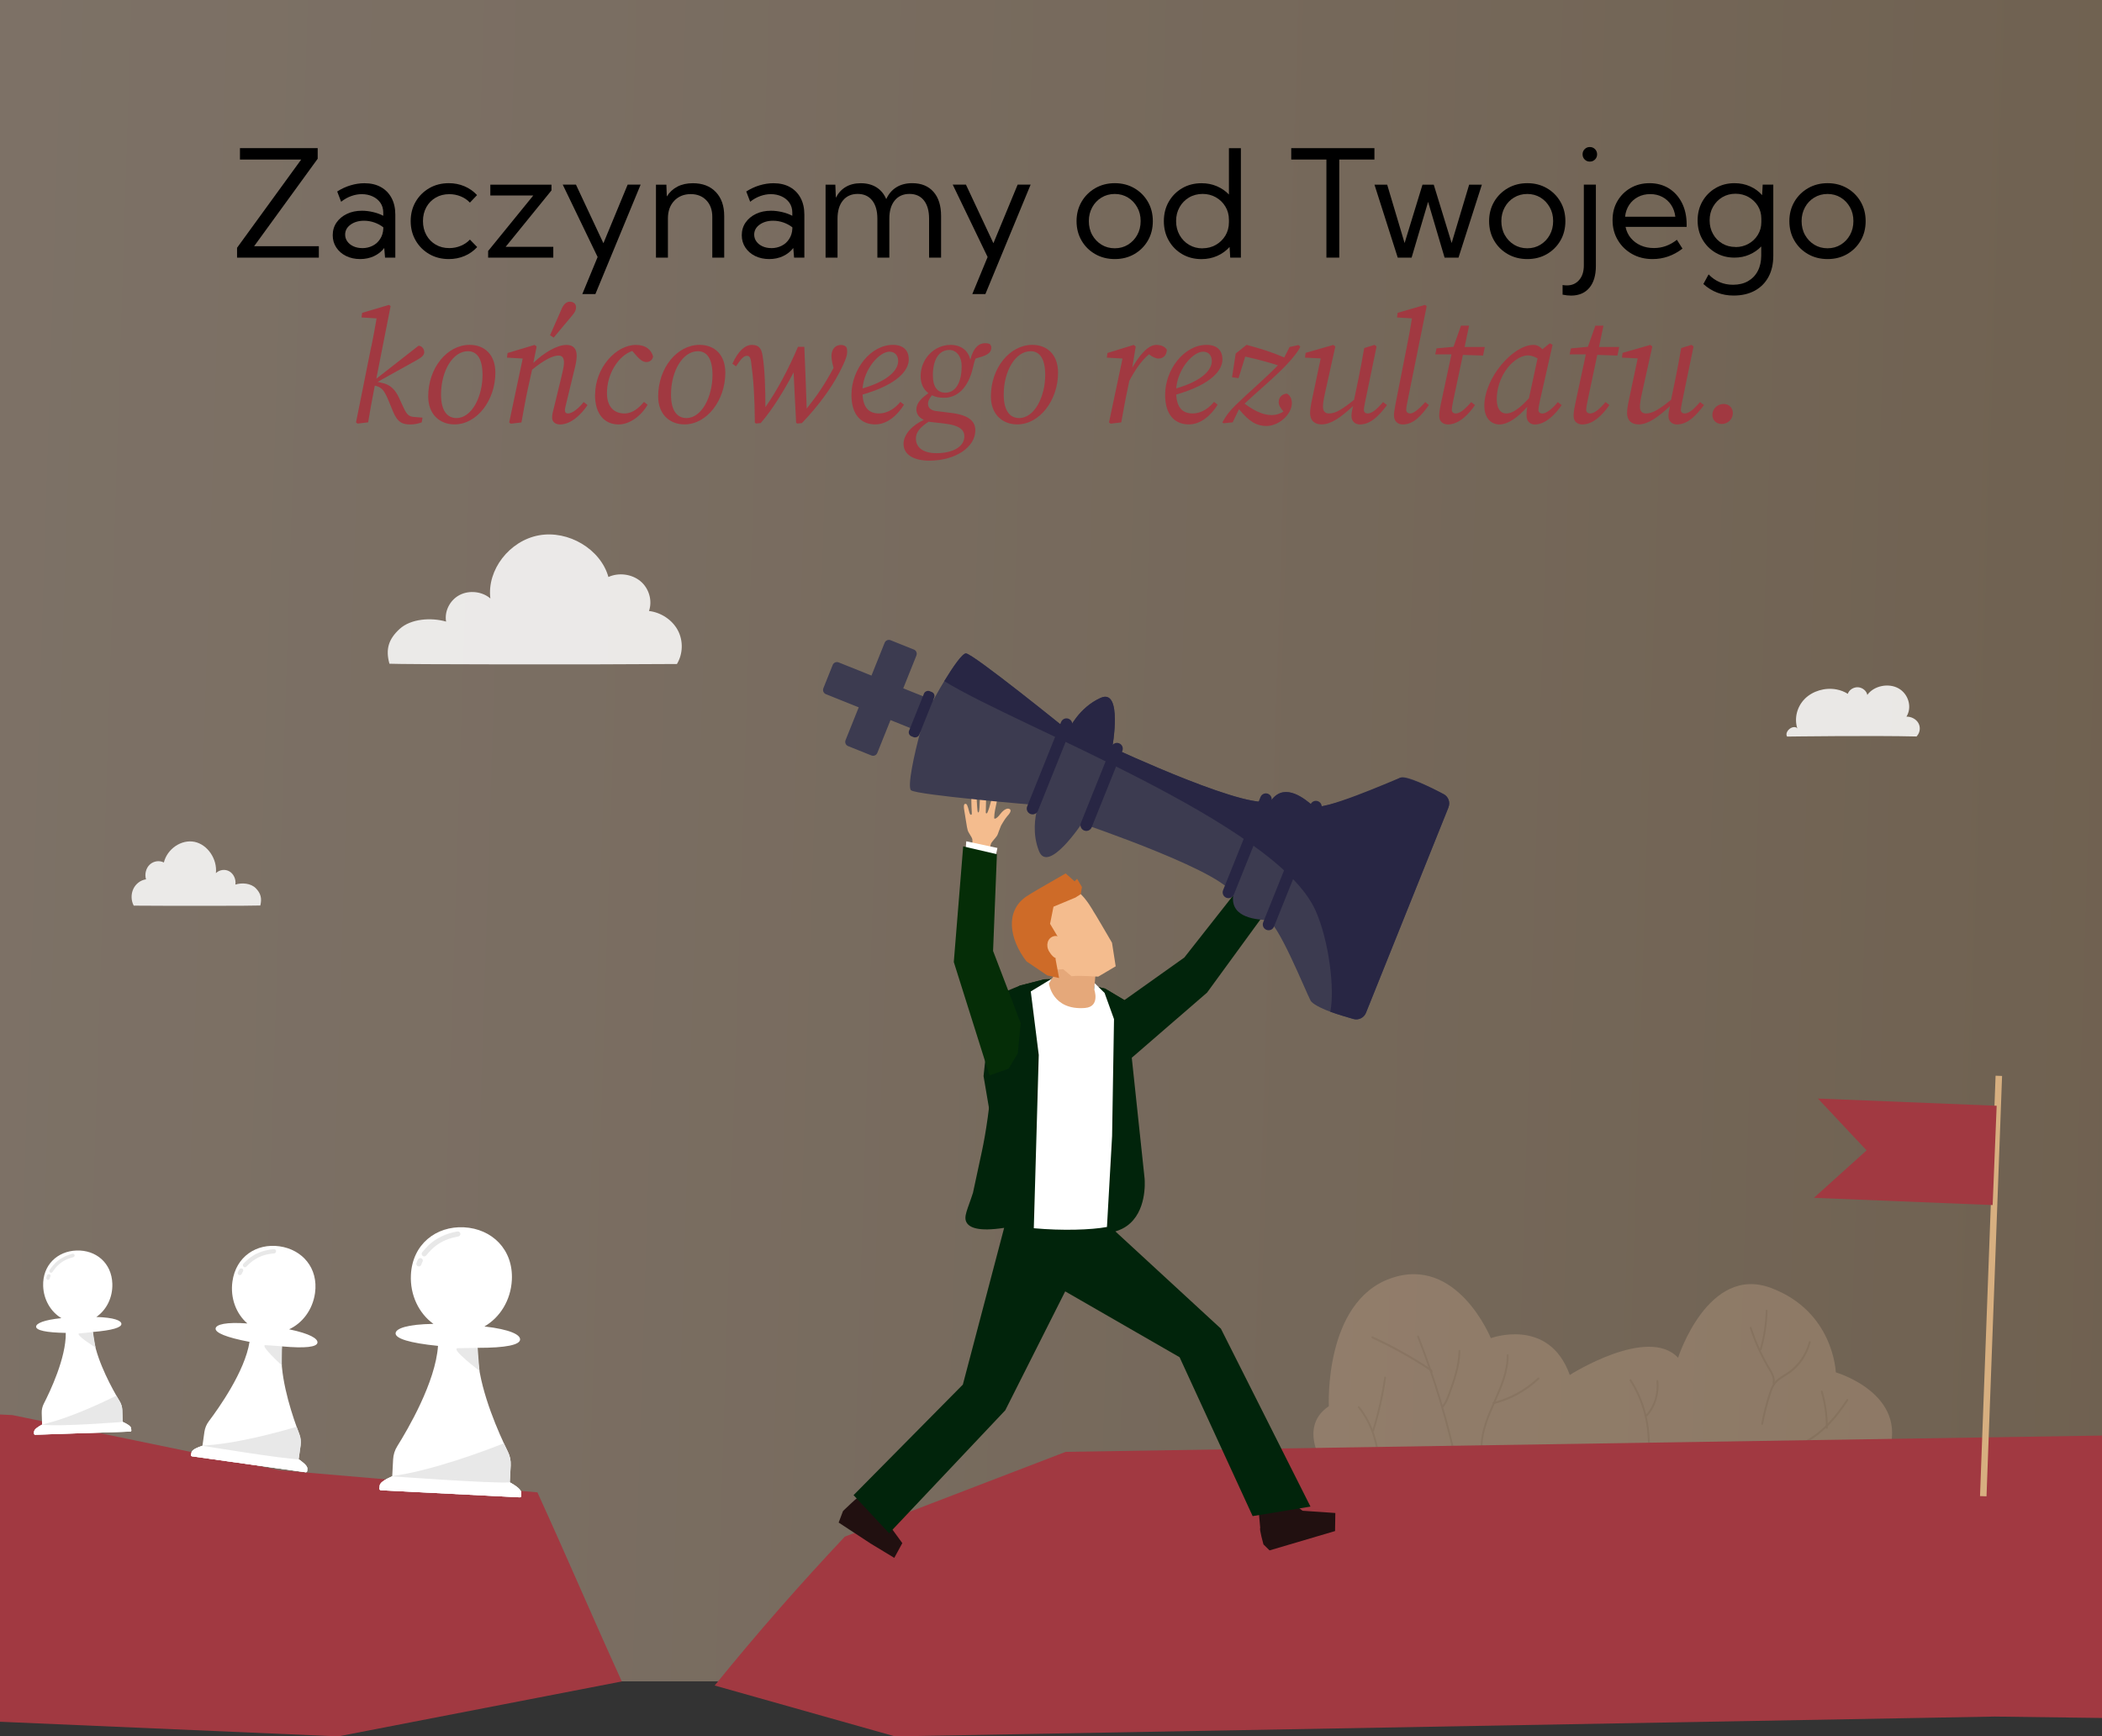 <?xml version="1.0" encoding="UTF-8"?><svg id="Layer_2" xmlns="http://www.w3.org/2000/svg" xmlns:xlink="http://www.w3.org/1999/xlink" viewBox="0 0 450 371.78"><rect x="0" y="0" width="450" height="371.78" fill="#333333" stroke="none"/><defs><style>.cls-1{opacity:.85;}.cls-2{fill:#282644;}.cls-2,.cls-3,.cls-4,.cls-5,.cls-6,.cls-7,.cls-8,.cls-9,.cls-10,.cls-11,.cls-12,.cls-13,.cls-14,.cls-15,.cls-16,.cls-17{stroke-width:0px;}.cls-3{fill:#c29c7a;}.cls-4{fill:#ce6b28;}.cls-6{fill:#211010;}.cls-7{fill:#052d07;}.cls-8{fill:#fff;}.cls-9{fill:#01240b;}.cls-18{opacity:.26;}.cls-10{fill:#a13941;}.cls-11{fill:#e5a87a;}.cls-12{fill:#dfbb9b;}.cls-13{fill:#e8e8e8;}.cls-14{fill:url(#linear-gradient);opacity:.36;}.cls-15{fill:#3c3b50;}.cls-16{fill:#f4bc8e;}.cls-17{fill:#d7af80;}</style><linearGradient id="linear-gradient" x1="-27.24" y1="171.96" x2="482.08" y2="188.19" gradientUnits="userSpaceOnUse"><stop offset=".04" stop-color="#ffdfc0"/><stop offset=".28" stop-color="#f8d6b5"/><stop offset=".7" stop-color="#e6c198"/><stop offset="1" stop-color="#d7af80"/></linearGradient></defs><g id="Layer_1-2"><rect class="cls-14" width="450" height="360"/><g class="cls-18"><path class="cls-12" d="M404.28,311.17l-120.1,3.82s-6.95-9.04.3-13.9c0,0-1.08-22.28,13.19-27.36,14.26-5.09,21.49,12.79,21.49,12.79,0,0,12.43-4.61,16.9,7.88,0,0,16.68-10.63,23.19-3.69,0,0,6.39-19.99,19.87-14.95,13.48,5.04,13.89,18.08,13.89,18.08,0,0,15.68,4.55,11.28,17.32Z"/><path class="cls-3" d="M377.26,305.09c.09,0,.17-.07.19-.17.41-2.19.97-4.37,1.65-6.47.22-.68.45-1.34.83-1.9.57-.85,1.4-1.36,2.29-1.91.3-.18.6-.38.89-.58,2.15-1.49,3.8-3.91,4.52-6.62.03-.12-.03-.24-.13-.28-.1-.04-.22.03-.25.15-.7,2.61-2.29,4.93-4.35,6.37-.28.2-.59.39-.88.57-.88.55-1.79,1.11-2.41,2.03-.41.61-.66,1.33-.89,2.02-.69,2.12-1.25,4.32-1.67,6.53-.02.12.05.24.15.26.02,0,.03,0,.05,0Z"/><path class="cls-3" d="M384.56,309.99s.05,0,.08-.02c1.1-.57,2.24-1.15,3.31-1.85,2.74-1.8,5.26-4.5,7.7-8.24.06-.1.04-.24-.04-.31-.09-.07-.21-.05-.28.05-2.41,3.7-4.89,6.35-7.58,8.12-1.05.69-2.18,1.27-3.27,1.83-.1.05-.14.18-.1.29.03.08.11.13.19.13Z"/><path class="cls-3" d="M379.68,296.35c.08,0,.16-.06.18-.15.32-1.16-.37-2.32-.88-3.16-1.65-2.74-2.99-5.71-4-8.81-.04-.12-.15-.18-.25-.13-.1.04-.16.17-.12.28,1.02,3.14,2.38,6.13,4.04,8.9.58.96,1.07,1.89.83,2.78-.03.12.03.24.13.28.02,0,.04.01.07.01Z"/><path class="cls-3" d="M317.17,309.97c.1,0,.19-.1.19-.22.06-3.37,1.45-6.52,2.79-9.57,1.39-3.17,2.84-6.45,2.82-10.01,0-.12-.09-.22-.2-.22-.11,0-.2.1-.2.22.01,3.46-1.41,6.69-2.78,9.81-1.36,3.09-2.77,6.29-2.83,9.76,0,.12.08.22.19.23,0,0,0,0,.01,0Z"/><path class="cls-3" d="M311.94,314.15s.03,0,.04,0c.11-.03.17-.15.15-.27-2.03-9.5-4.84-18.85-8.37-27.79-.04-.11-.16-.16-.26-.12-.1.05-.15.18-.1.29,3.52,8.92,6.32,18.24,8.34,27.71.02.1.11.17.2.17Z"/><path class="cls-3" d="M319.74,300.64s.02,0,.04,0c3.56-.87,6.92-2.71,9.71-5.32.08-.08.09-.22.02-.31-.07-.09-.2-.11-.28-.03-2.74,2.56-6.04,4.37-9.54,5.23-.11.03-.17.14-.15.26.02.11.11.18.2.17Z"/><path class="cls-3" d="M295.74,313.85s.04,0,.06-.01c.1-.04.16-.17.12-.28-.33-1.02-.57-2.1-.81-3.13-.24-1.05-.49-2.13-.82-3.17-.71-2.23-1.83-4.35-3.25-6.11-.07-.09-.2-.1-.28-.02-.08.08-.09.22-.01.31,1.38,1.72,2.48,3.78,3.17,5.96.32,1.02.57,2.09.81,3.13.24,1.05.49,2.13.82,3.17.03.09.11.15.19.15Z"/><path class="cls-3" d="M306.51,293.88s.02,0,.03,0c.11-.02.18-.14.15-.26-.06-.33-.35-.52-.5-.62-3.94-2.6-8.08-4.91-12.31-6.85-.1-.05-.22,0-.26.12-.04.11,0,.24.11.29,4.21,1.93,8.34,4.22,12.26,6.82.14.09.29.2.31.33.02.11.11.18.2.18Z"/><path class="cls-3" d="M308.92,301.32s.1-.02.14-.07c.68-.79,1.06-1.84,1.39-2.77,1.01-2.79,2.15-5.96,2.19-9.22,0-.12-.09-.22-.2-.23-.11,0-.2.09-.2.22-.04,3.18-1.16,6.3-2.16,9.06-.32.89-.68,1.9-1.31,2.63-.08.09-.07.23,0,.31.04.04.09.06.14.06Z"/><path class="cls-3" d="M293.99,306.5c.08,0,.15-.06.18-.15,1.14-3.68,2-7.5,2.56-11.35.02-.12-.06-.24-.16-.26-.11-.02-.21.06-.23.18-.56,3.82-1.41,7.62-2.54,11.27-.04.12.02.24.12.28.02,0,.05.01.07.01Z"/><path class="cls-3" d="M353.56,311.8s.05,0,.08-.02c.1-.05.14-.18.1-.29-.46-1.09-.52-2.35-.59-3.56-.01-.26-.03-.53-.05-.79-.28-4.17-1.66-8.34-3.87-11.73-.06-.1-.19-.12-.28-.05-.09.07-.11.21-.04.31,2.17,3.32,3.52,7.4,3.8,11.5.02.26.03.52.04.78.07,1.26.13,2.56.62,3.73.03.08.11.13.19.13Z"/><path class="cls-3" d="M391.1,305.92c.11,0,.19-.1.19-.22.02-2.65-.35-5.28-1.09-7.8-.03-.12-.15-.18-.25-.14-.1.04-.16.16-.13.28.73,2.48,1.09,5.05,1.07,7.66,0,.12.09.22.2.23,0,0,0,0,0,0Z"/><path class="cls-3" d="M376.95,289.09c.08,0,.16-.06.18-.15.77-2.68,1.2-5.47,1.27-8.29,0-.12-.08-.23-.19-.23-.11,0-.2.09-.2.21-.07,2.78-.49,5.53-1.25,8.17-.03.12.02.24.13.28.02,0,.05.01.07.01Z"/><path class="cls-3" d="M352.53,303.28s.1-.02.13-.06c1.76-1.92,2.66-4.81,2.35-7.55-.01-.12-.11-.21-.22-.19-.11.01-.19.12-.17.25.29,2.6-.57,5.36-2.24,7.18-.08.09-.08.23,0,.31.04.05.09.07.15.07Z"/></g><path class="cls-10" d="M133.12,360.02c-20.24,3.92-40.48,7.84-60.72,11.76-24.13-1.04-48.27-2.09-72.4-3.13v-65.79c.89.05,1.77.09,2.66.13l57.18,11.81,55.21,4.73c6.3,13.8,11.78,26.69,18.07,40.49Z"/><path class="cls-10" d="M450,307.37v60.47c-7.65-.1-15.31-.2-22.96-.3-78.48,1.41-156.96,2.83-235.45,4.24-12.86-3.63-25.72-7.26-38.59-10.89,4.44-5.48,9.13-11.06,14.09-16.72,4.64-5.29,9.24-10.34,13.77-15.15,15.76-6.05,31.53-12.11,47.29-18.16,73.95-1.17,147.9-2.32,221.85-3.49Z"/><path class="cls-8" d="M28.11,306.26c.01.13-.09.25-.22.25l-20.36.68c-.13,0-.24-.1-.24-.24v-.37s.02-.09.02-.09c.02-.51,1.09-1.15,1.7-1.47l-.08-2.49c-.02-.69.13-1.37.45-1.99,1.3-2.53,4.79-9.82,4.7-15.15-4.23-.07-6.32-.55-6.35-1.32-.02-.71,1.63-1.46,5.41-1.84-2.24-1.34-3.8-3.9-3.9-6.89-.15-4.49,3.07-7.46,7.16-7.59,4.09-.14,7.5,2.61,7.65,7.1.1,2.99-1.28,5.65-3.43,7.13,3.8.12,5.35.76,5.37,1.48.03.76-1.88,1.38-6.1,1.73.23,4.62,3.26,10.53,5.01,13.61.27.47.5.87.7,1.19.36.59.56,1.26.58,1.96l.08,2.49c.63.28,1.75.85,1.8,1.35l.05.46Z"/><path class="cls-13" d="M19.9,285.21s-1.74.16-2.9.29c-1.16.14,3.45,3.03,3.45,3.03,0,0-.38-2.16-.55-3.32Z"/><path class="cls-13" d="M27.89,306.52l-20.36.68c-.13,0-.24-.1-.24-.24v-.37s.02-.09.02-.09c.02-.51,1.09-1.15,1.71-1.47v-.03c5.83-1.3,13.3-4.88,15.89-6.17.27.47.5.87.7,1.19.36.59.56,1.26.58,1.96l.08,2.49s0,0,0,0c.63.28,1.74.84,1.79,1.35l.05.46c.01.13-.09.25-.22.26Z"/><path class="cls-13" d="M15.95,268.7c-.06-.2-.27-.3-.47-.25-1.57.42-3,1.19-4.07,2.43-.29.34-.56.7-.81,1.08-.11.17-.02.42.15.51.19.1.39.02.51-.15.37-.56.82-1.12,1.35-1.59.48-.43,1.13-.84,1.74-1.1.44-.19.9-.34,1.36-.46.2-.05.3-.28.25-.47Z"/><path class="cls-13" d="M10.73,272.94s-.06-.07-.11-.09c-.09-.04-.19-.06-.29-.03-.09.03-.17.09-.22.18-.09.18-.16.38-.2.58-.01.05-.01.1,0,.15,0,.05.02.1.05.14.02.04.06.08.1.1.04.03.08.05.13.06.1.02.2.01.29-.05.08-.05.15-.13.16-.23.02-.09.04-.19.07-.28.02-.04.04-.08.06-.13.04-.09.06-.19.03-.29-.01-.05-.04-.09-.07-.12Z"/><path class="cls-8" d="M27.89,306.52l-20.36.68c-.13,0-.24-.1-.24-.24v-.37s.02-.09.02-.09c.02-.51,1.09-1.15,1.71-1.47,3.72.51,17.25-.58,17.25-.58,0,0,0,0,0,0,.63.28,1.74.84,1.79,1.35l.05.46c.01.13-.09.25-.22.26Z"/><path class="cls-8" d="M65.76,314.97c-.01.16-.16.28-.32.26l-24.31-3.41c-.16-.02-.27-.17-.23-.33l.09-.43.02-.11c.13-.6,1.53-1.14,2.33-1.39l.42-2.97c.12-.83.44-1.6.94-2.27,2.07-2.74,7.72-10.66,8.72-17.01-5.01-.95-7.39-1.97-7.26-2.88.12-.85,2.23-1.4,6.8-1.06-2.38-2.05-3.7-5.42-3.2-8.99.75-5.36,5.19-8.22,10.07-7.53,4.88.69,8.36,4.65,7.61,10.01-.5,3.57-2.69,6.44-5.55,7.76,4.48.93,6.19,2.01,6.07,2.87-.13.91-2.52,1.25-7.6.79-.68,5.53,1.68,13.18,3.13,17.19.22.61.42,1.13.58,1.56.3.78.4,1.62.28,2.44l-.42,2.97c.69.47,1.9,1.37,1.86,1.98l-.04.56Z"/><path class="cls-13" d="M60.37,288.27s-2.1-.18-3.51-.26c-1.41-.08,3.47,4.32,3.47,4.32,0,0,0-2.64.04-4.06Z"/><path class="cls-13" d="M65.8,314.41l-.04.56c-.01.16-.16.28-.32.26l-24.31-3.41c-.16-.02-.27-.17-.23-.33l.09-.43.02-.11c.13-.6,1.53-1.14,2.33-1.39v-.04c7.19-.33,16.8-3.03,20.16-4.03.22.61.42,1.13.58,1.56.3.78.4,1.62.28,2.44l-.42,2.97c.69.47,1.9,1.37,1.85,1.98Z"/><path class="cls-13" d="M59.11,267.85c-.03-.25-.26-.41-.51-.39-1.95.17-3.81.79-5.34,2.04-.42.34-.81.72-1.18,1.11-.17.18-.1.49.07.63.21.16.47.1.63-.07.56-.59,1.2-1.15,1.93-1.6.65-.41,1.52-.76,2.29-.94.56-.13,1.13-.22,1.71-.27.24-.02.42-.27.39-.5Z"/><path class="cls-13" d="M52.03,271.8c-.02-.05-.06-.1-.11-.13-.1-.07-.22-.11-.34-.09-.11.02-.22.07-.3.17-.15.2-.27.42-.36.65-.03.06-.04.12-.03.18,0,.06,0,.12.03.17.02.06.05.1.1.14.04.05.08.08.14.1.11.04.24.05.35,0,.1-.05.2-.13.24-.24.04-.11.09-.21.14-.31.03-.05.06-.09.09-.14.07-.09.11-.22.09-.34,0-.06-.03-.11-.06-.16Z"/><path class="cls-8" d="M65.8,314.41l-.04.56c-.01.16-.16.28-.32.26l-24.31-3.41c-.16-.02-.27-.17-.23-.33l.09-.43.02-.11c.13-.6,1.53-1.14,2.33-1.39,0,0,17.53,2.86,20.6,2.89.69.47,1.9,1.37,1.85,1.98Z"/><path class="cls-8" d="M111.61,320.26c0,.2-.16.35-.35.34l-29.71-1.52c-.19,0-.34-.18-.32-.38l.06-.53.02-.14c.09-.74,1.73-1.53,2.66-1.93l.19-3.63c.05-1.01.36-1.98.9-2.84,2.21-3.53,8.19-13.7,8.71-21.46-6.15-.62-9.13-1.58-9.08-2.7.05-1.04,2.55-1.93,8.1-2.01-3.09-2.22-5.04-6.14-4.82-10.51.33-6.55,5.39-10.47,11.35-10.17,5.97.31,10.59,4.72,10.26,11.27-.22,4.36-2.56,8.06-5.87,9.96,5.51.64,7.69,1.77,7.63,2.81-.06,1.11-2.91,1.78-9.09,1.77-.23,6.75,3.44,15.73,5.61,20.42.33.71.62,1.32.87,1.82.45.91.65,1.91.6,2.92l-.19,3.63c.89.49,2.44,1.45,2.45,2.19v.68Z"/><path class="cls-13" d="M102.26,288.6s-2.56.01-4.26.07c-1.71.06,4.65,4.84,4.65,4.84,0,0-.28-3.19-.39-4.91Z"/><path class="cls-13" d="M111.6,319.58v.68c.01.2-.15.35-.34.34l-29.72-1.52c-.19,0-.34-.18-.32-.38l.06-.53.02-.14c.09-.74,1.73-1.53,2.66-1.93v-.05c8.64-1.17,19.96-5.46,23.9-7.02.33.71.62,1.32.87,1.82.45.91.65,1.91.6,2.92l-.18,3.63c.89.49,2.44,1.45,2.45,2.19Z"/><path class="cls-13" d="M98.55,264.09c-.07-.3-.36-.47-.65-.42-2.34.42-4.51,1.36-6.23,3.03-.47.46-.9.96-1.31,1.47-.18.23-.07.6.16.76.27.17.57.07.76-.16.61-.77,1.33-1.52,2.16-2.14.75-.56,1.75-1.08,2.67-1.38.66-.22,1.35-.39,2.03-.51.29-.05.48-.37.42-.65Z"/><path class="cls-13" d="M90.43,269.61c-.04-.06-.08-.11-.15-.15-.12-.07-.27-.11-.42-.08-.14.04-.26.11-.34.23-.16.25-.29.53-.36.82-.03.07-.03.14-.02.22,0,.07.02.14.05.21.03.07.08.12.13.16.05.05.11.09.18.11.14.04.29.04.42-.03.12-.07.23-.18.27-.31.03-.13.08-.27.14-.39.03-.06.06-.12.1-.18.08-.12.11-.28.08-.42-.01-.07-.04-.14-.09-.19Z"/><path class="cls-8" d="M111.6,319.58v.68c.01.2-.15.35-.34.34l-29.72-1.52c-.19,0-.34-.18-.32-.38l.06-.53.02-.14c.09-.74,1.73-1.53,2.66-1.93,0,0,21.47,1.58,25.18,1.29.89.49,2.44,1.45,2.45,2.19Z"/><path class="cls-16" d="M273.28,182.47c-.14.38-.42,1.29-.42,1.29l1.82-.45,3.05-2.45s.05-2.55.5-3.31c.45-.75,1.18-.75,1.18-.75,0,0-.35,3.56-.21,5.94.02.4-.36.82-.73,1.44.11.39.2.99-.37,1.47-.01.8-.54,1.08-1.37,1.74-.58.46-2.77,2.23-3.57,2.94-.84.74-1.85,1.86-3.36,3.23l-2.42-2.86c1.31-.95,2.97-2.63,3.12-2.77.29-.29-.14-1.75.28-2.82.42-1.06,2.09-4.93,2.08-5.4.33-.09.89-.06.97.88.04.44-.31,1.24-.55,1.86Z"/><g id="BM1"><path class="cls-6" d="M274.08,319.74c.53.36,0,0,0,0l4.77,3.73,7.02.48-.06,3.87-14.02,4.14-1.31-1.29s-.93-3.33-.69-3.52l-.6-6.67,4.89-.73Z"/><path class="cls-6" d="M184.57,319.99c-.63.14-4.1,3.55-4.1,3.55l-.93,2.46,6.86,4.5,5.05,3.06,1.72-3.16-5.17-7.1-3.44-3.31Z"/><path class="cls-9" d="M236.52,211.66l-9.05-2.07-3.92.1-5.22,1.34-4.81,3.4-.59,9.75-.31,3.8c-.67,9.05-1.62,14.84-2.42,18.56-1.25,5.84-1.88,8.76-1.9,8.84-1.14,3.58-2.1,5.13-1.36,6.39.6,1.02,2.39,1.99,8.03,1.13-2.95,11.19-5.9,22.37-8.84,33.56-7.8,7.89-15.6,15.78-23.4,23.67,2.54,2.72,5.08,5.44,7.62,8.16,8.29-8.78,16.58-17.55,24.86-26.33,4.28-8.49,8.56-16.97,12.83-25.46,8.16,4.7,16.33,9.4,24.49,14.1,5.21,11.34,10.43,22.68,15.64,34.02,4.13-.68,8.25-1.36,12.38-2.04-6.39-12.7-12.79-25.4-19.18-38.1-7.53-6.94-15.06-13.88-22.59-20.82,1.05-.3,1.85-.73,2.45-1.16,4.26-3.02,3.87-9.36,3.81-10.14-.95-8.98-1.9-17.96-2.86-26.94-.35-3.68-.7-7.36-1.05-11.04l-4.6-2.74Z"/><path class="cls-9" d="M228.89,211.64c3.89.87,7.78,1.74,11.67,2.61,4.33-3.08,8.66-6.16,12.98-9.23,4.73-6.02,9.47-12.04,14.2-18.05,1.62,2.03,3.25,4.06,4.87,6.09-4.73,6.49-9.47,12.98-14.2,19.47-6.02,5.21-12.04,10.41-18.05,15.62-3.82-5.5-7.64-11-11.47-16.5Z"/><polygon class="cls-8" points="269.59 186.62 268.22 187.61 272.07 192.53 273.13 191.32 269.59 186.62"/><path class="cls-9" d="M236.52,211.66l-9.05-2.07-3.92.1-5.22,1.34-6.94,2.88.02,8.65-.85,7.84,2.02,11.9-.92,9.73c.26,2.66.51,5.31.77,7.97,1.51.67,3.02,1.33,4.54,2,1.15,1.27,2.3,2.54,3.45,3.81.31-.94.62-1.89.93-2.83l14.26-.25c.22.66.44,1.31.66,1.97.34-.2.68-.41,1.02-.61.27-.57.54-1.13.82-1.7,1.35-5.03,2.7-10.05,4.05-15.08l.28-16.74-1.3-16.17-4.6-2.74Z"/><polygon class="cls-11" points="223.41 211.95 231.59 226.03 235.65 215 234.72 212.18 234.26 211.79 234.89 204.23 226.22 203.33 225.48 209.14 223.41 211.95"/><path class="cls-8" d="M232.29,215.82c-7.04.55-7.73-5.23-7.73-5.23l.61-1.04-4.5,2.73,1.71,13.6-1.06,37.1c6.12.56,12.3.36,15.66-.27l1.1-19.49.27-16.56.14-8.45-2.02-5.61-2.12-2.09-.11,1.28s1.39,3.77-1.97,4.03Z"/><path class="cls-16" d="M227.8,190.2s-5.45,2.78-6.97,3.84c-4.61,3.22-3.84,5.97-.2,11.06,2.23,3.12,6.97,2.41,6.97,2.41l1.8,1.51c1.26-.21,5.71.09,5.71.09l3.74-2.21-.79-5.05s-3.79-6.52-4-6.76c0,0-1.49-2.73-3.11-4.02-1.29-1.03-3.14-.87-3.14-.87Z"/><path class="cls-4" d="M228.14,187.01l-3.35,1.93s-4.15,2.36-5.15,3.06c-4.47,3.12-3.59,9.04.11,13.84l4.45,3.01,2.53.56-.77-4.13c.62-.6,2.08-2.05,2.08-2.05l-3.24-5.43.73-3.66,4.7-1.96,1.14-.73.25-1.53-1.04-1.76-.53.55-1.9-1.69Z"/><path class="cls-16" d="M228.04,202.83c.42,1.48.57,2.3-.76,2.45-.71.08-1.6.22-2.67-1.54-.8-1.32-.35-2.9.94-3.27,1.29-.37,2.07.88,2.49,2.36Z"/></g><path class="cls-16" d="M211.67,183.9s.27-2.98.54-3.39c.37-.56.82-.97,1.2-1.52.19-.28.28-.63.4-.95.13-.33.25-.65.38-.98.04-.11.08-.22.13-.32,0,0,.8-1.42,1.27-1.93s1.14-1.33.49-1.62c-.65-.29-1.55.55-2.04,1.23s-1.2,1.12-1.2.72c.01-1.09.29-2.26.52-3.33.35-1.65.76-3.4-.25-2.82-.19.11-.29.33-.36.53-.54,1.44-.73,3.04-1.36,4.45-.1.23-.34.31-.35-.05-.01-.35.05-2.99.08-3.84.02-.5.04-1.01,0-1.51-.02-.22-.04-.47-.18-.66-.14-.19-.47-.3-.67-.15-.1.07-.16.19-.2.3-.16.42-.19.88-.23,1.32-.05.61-.05,1.22-.07,1.83-.05,1.3-.09,2.4-.21,2.61-.12.21-.22.27-.31-.34-.09-.61-.2-3.57-.25-3.96-.05-.39-.23-.65-.48-.62-.27.04-.69-.03-.54,3.88.02.71.11,1.38.05,1.56-.06.18-.32.21-.47-.27-.15-.48-.43-1.86-.73-1.93-.3-.07-.67-.1-.37,1.55.3,1.64.5,3.41.7,4.06.2.65.84,1.36.99,1.92.15.55-.23,4.09-.23,4.09l3.79.14Z"/><polygon class="cls-8" points="206.73 181.84 206.86 180.13 213.53 181.56 213.18 183.22 206.73 181.84"/><polygon class="cls-7" points="211.84 230.25 204.19 205.98 206.2 181.22 213.42 182.9 212.6 203.61 218.51 219.07 217.89 225.53 215.93 228.81 211.84 230.25"/><path class="cls-15" d="M310.1,172.85l-17.67,44.01c-.43,1.06-1.59,1.63-2.69,1.32-.69-.19-1.51-.43-2.37-.7-.85-.26-1.73-.55-2.58-.86-2.18-.79-3.87-1.73-4.22-2.38-1.09-2.08-7.14-17.11-9.3-17.23-2.16-.12-7.71-.45-7.29-5.02.41-4.57-32.37-15.68-32.37-15.68,0,0-7.19,10.84-9.17,5.94-1.48-3.67-.83-7.38-.4-9,0,0,0,0,0,0,.11-.44.21-.72.24-.81,0,0,0-.02.01-.03,0,0-26.27-2.19-27.27-3.22-.79-.81.68-7.64,1.99-12.45l-6.37-2.56-2.82,7.03c-.2.5-.77.75-1.28.54l-4.98-2c-.5-.2-.74-.77-.54-1.27l2.82-7.03-7.03-2.82c-.5-.2-.74-.77-.54-1.27l2-4.99c.2-.5.77-.74,1.27-.54l7.03,2.82,2.82-7.03c.2-.5.77-.74,1.27-.54l4.99,2c.5.2.74.77.54,1.27l-2.82,7.03,6.41,2.57c.45-.82.94-1.68,1.44-2.55.31-.52.62-1.05.93-1.56,1.92-3.15,3.86-5.92,4.63-5.94,1.44-.05,21.92,16.54,21.92,16.54,0,0,0,0,0-.02.15-.34,2.27-4.9,6.91-6.99,4.82-2.17,2.51,10.64,2.51,10.64,0,0,31.36,14.65,34.22,11.06,2.86-3.59,7.1,0,8.74,1.41,1.64,1.41,17.15-4.99,18.64-6,1.08-.74,6.5,1.97,9.35,3.5,1.01.54,1.45,1.75,1.02,2.81Z"/><path class="cls-2" d="M310.1,172.85l-17.67,44.01c-.43,1.06-1.59,1.63-2.69,1.32-.69-.19-1.51-.43-2.37-.7-.85-.26-1.73-.55-2.58-.86.99-4.72-.26-15.19-3.16-21.67-8.38-18.75-63.97-39.47-79.48-49.11,1.92-3.15,3.86-5.92,4.63-5.94,1.44-.05,21.92,16.54,21.92,16.54,0,0,0,0,0-.02.15-.34,2.27-4.9,6.91-6.99,4.82-2.17,2.51,10.64,2.51,10.64,0,0,31.36,14.65,34.22,11.06,2.86-3.59,7.1,0,8.74,1.41,1.64,1.41,16.8-5.28,18.64-6,1.22-.48,6.5,1.97,9.35,3.5,1.01.54,1.45,1.75,1.02,2.81Z"/><path class="cls-2" d="M272.16,171.58l-8.01,19.95c-.26.64-.98.95-1.62.69h0c-.64-.26-.95-.98-.69-1.62l8.01-19.95c.26-.64.98-.95,1.62-.69h0c.64.26.95.98.69,1.62Z"/><path class="cls-2" d="M229.47,155.52l-7.26,18.07c-.26.64-.98.95-1.62.69h0c-.64-.26-.95-.98-.69-1.62l7.26-18.07c.26-.64.98-.95,1.62-.69h0c.64.26.95.98.69,1.62Z"/><path class="cls-2" d="M240.28,160.77l-6.57,16.36c-.26.64-.98.95-1.62.69h0c-.64-.26-.95-.98-.69-1.62l6.57-16.36c.26-.64.98-.95,1.62-.69h0c.64.26.95.98.69,1.62Z"/><path class="cls-2" d="M282.87,173.18l-10.13,25.22c-.26.64-.98.95-1.62.69h0c-.64-.26-.95-.98-.69-1.62l10.13-25.22c.26-.64.98-.95,1.62-.69h0c.64.26.95.98.69,1.62Z"/><rect class="cls-2" x="192.09" y="151.74" width="10.42" height="2.34" rx=".91" ry=".91" transform="translate(-18.12 279.01) rotate(-68.12)"/><g class="cls-1"><path class="cls-8" d="M410.44,157.52c.63-.76.73-1.86.25-2.7-.48-.85-1.51-1.4-2.55-1.38,1.25-2.01.44-4.86-1.72-6.06-2.16-1.2-5.29-.53-6.66,1.41-.16-.87-1.03-1.58-1.99-1.64-.96-.05-1.92.56-2.19,1.41-.72-.46-1.55-.78-2.41-.94-2.43-.47-5.11.32-6.79,2-1.68,1.68-2.31,4.19-1.6,6.37-.28-.48-1.08-.34-1.55-.01-.58.4-1.01,1.15-.65,1.73,0,0,18.43-.25,27.72-.02"/></g><g class="cls-1"><path class="cls-8" d="M83.37,142.11c-.85-3.07-.22-5.24,2.18-7.44,2.4-2.21,6.76-2.5,9.95-1.58-.39-2.22.82-4.61,2.89-5.69,2.07-1.08,4.84-.77,6.59.74-.76-6.1,4.06-12.36,10.39-13.52,6.33-1.15,13.23,2.98,14.88,8.92,2.21-1.01,5.03-.63,6.87.91,1.84,1.54,2.58,4.16,1.82,6.37,2.6.31,5,1.92,6.18,4.15,1.18,2.24,1.1,5.03-.2,7.2-18.06.15-59.38.09-61.55-.06"/></g><g class="cls-1"><path class="cls-8" d="M55.73,193.88c.37-1.52.1-2.6-.96-3.69-1.06-1.09-2.98-1.24-4.38-.79.17-1.1-.36-2.29-1.27-2.82-.91-.54-2.13-.38-2.9.37.33-3.02-1.79-6.13-4.58-6.7-2.79-.57-5.83,1.48-6.56,4.42-.97-.5-2.21-.31-3.02.45-.81.76-1.14,2.06-.8,3.16-1.15.15-2.2.95-2.72,2.06-.52,1.11-.49,2.49.09,3.57,7.96.07,26.16.05,27.11-.03"/></g><rect class="cls-17" x="425.55" y="230.33" width="1.39" height="90.07" transform="translate(10.48 -15.59) rotate(2.12)"/><path class="cls-10" d="M426.59,258.02l-38.27-1.55c3.76-3.39,7.52-6.77,11.28-10.16-3.47-3.7-6.94-7.4-10.42-11.1l38.27,1.55-.86,21.26Z"/><path class="cls-5" d="M68.27,55.16h-17.52v-2.11l13.73-18.89h-13.11v-2.44h16.64v2.27l-13.61,18.73h13.86v2.44Z"/><path class="cls-5" d="M84.63,55.16h-2.2l-.17-2.06c-.57.74-1.3,1.32-2.19,1.74-.89.42-1.88.63-2.97.63s-2.13-.22-3.02-.66c-.89-.44-1.58-1.05-2.09-1.82-.51-.77-.76-1.65-.76-2.62,0-1.03.27-1.94.82-2.73.55-.79,1.29-1.4,2.23-1.85.94-.45,2.01-.67,3.21-.67.78,0,1.58.1,2.39.29.81.19,1.54.46,2.17.79v-.66c0-.83-.21-1.54-.62-2.13-.42-.59-.97-1.04-1.67-1.36-.7-.32-1.47-.48-2.31-.48-.73,0-1.47.13-2.23.4-.76.27-1.49.67-2.19,1.23l-.84-2.2c.91-.58,1.86-1.02,2.86-1.32s1.99-.45,2.97-.45c1.35,0,2.52.27,3.51.82s1.75,1.32,2.29,2.33c.54,1.01.81,2.2.81,3.57v9.22ZM77.55,53.13c.8,0,1.54-.17,2.2-.5.67-.33,1.21-.81,1.62-1.45.42-.63.65-1.38.69-2.24v-.27c-.57-.45-1.22-.79-1.93-1.04-.71-.24-1.44-.37-2.18-.37-1.16,0-2.12.28-2.9.84-.78.56-1.16,1.28-1.16,2.14,0,.54.16,1.03.48,1.47.32.44.75.78,1.3,1.03.55.25,1.18.38,1.88.38Z"/><path class="cls-5" d="M102.15,52.91c-.76.82-1.66,1.46-2.7,1.9-1.04.44-2.16.66-3.36.66-1.55,0-2.95-.35-4.18-1.06-1.23-.71-2.21-1.68-2.92-2.91-.71-1.23-1.07-2.61-1.07-4.16s.36-2.94,1.07-4.16c.71-1.22,1.69-2.19,2.92-2.9,1.23-.71,2.63-1.06,4.18-1.06,1.19,0,2.3.22,3.34.66,1.04.44,1.94,1.07,2.7,1.89l-1.53,1.61c-.55-.58-1.21-1.03-1.98-1.34s-1.58-.47-2.43-.47c-1.09,0-2.07.25-2.91.74-.85.5-1.52,1.17-2,2.04-.48.87-.73,1.86-.73,2.98s.24,2.12.73,3,1.15,1.56,2,2.05c.85.5,1.82.74,2.91.74.85,0,1.67-.16,2.44-.48.77-.32,1.43-.76,1.97-1.34l1.55,1.59Z"/><path class="cls-5" d="M118.45,55.16h-13.95v-1.42l9.67-11.89h-9.2v-2.31h13.09v1.23l-9.81,12.08h10.2v2.31Z"/><path class="cls-5" d="M127.46,62.97h-2.8l3.28-7.94-7.47-15.5h2.83l5.88,12.55,5.19-12.55h2.78l-9.69,23.44Z"/><path class="cls-5" d="M155.05,55.16h-2.56v-8.72c0-1.48-.42-2.66-1.27-3.55-.84-.88-1.96-1.33-3.36-1.33s-2.62.48-3.52,1.43c-.9.95-1.35,2.21-1.35,3.76v8.41h-2.56v-15.62h2.23l.09,2.53c.57-.92,1.33-1.62,2.27-2.11.94-.49,2.04-.73,3.31-.73,2.07,0,3.71.62,4.91,1.88s1.8,2.96,1.8,5.14v8.92Z"/><path class="cls-5" d="M172.2,55.16h-2.2l-.17-2.06c-.57.74-1.3,1.32-2.19,1.74-.89.42-1.88.63-2.97.63s-2.13-.22-3.02-.66c-.89-.44-1.58-1.05-2.09-1.82-.51-.77-.76-1.65-.76-2.62,0-1.03.27-1.94.82-2.73.55-.79,1.29-1.4,2.23-1.85.94-.45,2.01-.67,3.21-.67.78,0,1.58.1,2.39.29.81.19,1.54.46,2.17.79v-.66c0-.83-.21-1.54-.62-2.13-.42-.59-.97-1.04-1.67-1.36-.7-.32-1.47-.48-2.31-.48-.73,0-1.47.13-2.23.4-.76.27-1.49.67-2.19,1.23l-.84-2.2c.91-.58,1.86-1.02,2.86-1.32s1.99-.45,2.97-.45c1.35,0,2.52.27,3.51.82s1.75,1.32,2.29,2.33c.54,1.01.81,2.2.81,3.57v9.22ZM165.12,53.13c.8,0,1.54-.17,2.2-.5.67-.33,1.21-.81,1.62-1.45.42-.63.65-1.38.69-2.24v-.27c-.57-.45-1.22-.79-1.93-1.04-.71-.24-1.44-.37-2.18-.37-1.16,0-2.12.28-2.9.84-.78.56-1.16,1.28-1.16,2.14,0,.54.16,1.03.48,1.47.32.44.75.78,1.3,1.03.55.25,1.18.38,1.88.38Z"/><path class="cls-5" d="M201.46,55.16h-2.56v-8.33c0-1.68-.37-2.98-1.1-3.91-.73-.93-1.77-1.4-3.1-1.4s-2.4.47-3.16,1.41c-.77.94-1.15,2.24-1.15,3.9v8.33h-2.56v-8.33c0-1.68-.37-2.98-1.11-3.91-.74-.93-1.78-1.4-3.11-1.4s-2.4.47-3.16,1.41c-.77.94-1.15,2.24-1.15,3.9v8.33h-2.56v-15.62h2.09l.11,2.8c.52-1.02,1.23-1.79,2.13-2.32.9-.53,1.97-.79,3.2-.79,1.31,0,2.43.29,3.37.88.93.59,1.63,1.43,2.09,2.52.51-1.11,1.24-1.96,2.18-2.54.94-.58,2.07-.87,3.38-.87,1.95,0,3.47.62,4.55,1.85,1.09,1.23,1.63,2.96,1.63,5.16v8.92Z"/><path class="cls-5" d="M210.95,62.97h-2.8l3.28-7.94-7.47-15.5h2.83l5.88,12.55,5.19-12.55h2.78l-9.69,23.44Z"/><path class="cls-5" d="M238.66,55.47c-1.55,0-2.95-.35-4.19-1.06-1.24-.71-2.22-1.67-2.93-2.9-.71-1.22-1.07-2.61-1.07-4.16s.36-2.92,1.07-4.15c.71-1.22,1.69-2.19,2.93-2.91,1.24-.71,2.63-1.07,4.19-1.07s2.94.36,4.17,1.07c1.23.71,2.2,1.68,2.91,2.91.71,1.22,1.06,2.61,1.06,4.15s-.35,2.94-1.06,4.16c-.71,1.22-1.68,2.19-2.91,2.9-1.23.71-2.62,1.06-4.17,1.06ZM238.65,53.16c1.05,0,1.99-.25,2.83-.77.83-.51,1.49-1.2,1.98-2.08s.73-1.87.73-2.98-.24-2.08-.73-2.95-1.14-1.57-1.98-2.08c-.83-.51-1.78-.77-2.83-.77s-2,.26-2.84.77c-.84.51-1.5,1.2-1.98,2.08s-.73,1.86-.73,2.95.24,2.11.73,2.98,1.15,1.57,1.98,2.08c.84.51,1.78.77,2.84.77Z"/><path class="cls-5" d="M265.65,55.16h-2.28l-.14-2.28c-.72.8-1.59,1.44-2.62,1.9s-2.16.7-3.38.7c-1.54,0-2.92-.35-4.14-1.06-1.22-.71-2.18-1.68-2.88-2.91-.7-1.23-1.05-2.61-1.05-4.16s.35-2.94,1.05-4.16c.7-1.22,1.66-2.19,2.88-2.9,1.22-.71,2.6-1.06,4.14-1.06,1.18,0,2.27.21,3.27.64,1,.43,1.87,1.02,2.59,1.78v-9.92h2.56v23.44ZM257.45,53.16c1.04,0,1.99-.24,2.84-.73.85-.48,1.53-1.15,2.04-1.98.5-.84.76-1.79.76-2.85v-.53c0-1.06-.25-2.01-.76-2.85-.51-.84-1.19-1.5-2.04-1.98-.85-.48-1.8-.72-2.84-.72s-2.05.26-2.91.77c-.85.51-1.53,1.2-2.02,2.08-.5.88-.74,1.87-.74,2.97s.25,2.1.74,2.98c.49.88,1.17,1.58,2.02,2.09.85.51,1.82.77,2.91.77Z"/><path class="cls-5" d="M286.71,55.16h-2.75v-21h-7.53v-2.44h17.81v2.44h-7.53v21Z"/><path class="cls-5" d="M312.23,55.16h-2.97l-3.53-11.94-3.53,11.94h-2.97l-4.98-15.62h2.72l3.73,12.5,3.83-12.5h2.41l3.83,12.5,3.75-12.5h2.72l-5,15.62Z"/><path class="cls-5" d="M326.98,55.47c-1.55,0-2.95-.35-4.19-1.06-1.24-.71-2.22-1.67-2.93-2.9-.71-1.22-1.07-2.61-1.07-4.16s.36-2.92,1.07-4.15c.71-1.22,1.69-2.19,2.93-2.91,1.24-.71,2.63-1.07,4.19-1.07s2.94.36,4.17,1.07c1.23.71,2.2,1.68,2.91,2.91.71,1.22,1.06,2.61,1.06,4.15s-.35,2.94-1.06,4.16c-.71,1.22-1.68,2.19-2.91,2.9-1.23.71-2.62,1.06-4.17,1.06ZM326.96,53.16c1.05,0,1.99-.25,2.83-.77.83-.51,1.49-1.2,1.98-2.08s.73-1.87.73-2.98-.24-2.08-.73-2.95-1.14-1.57-1.98-2.08c-.83-.51-1.78-.77-2.83-.77s-2,.26-2.84.77c-.84.51-1.5,1.2-1.98,2.08s-.73,1.86-.73,2.95.24,2.11.73,2.98,1.15,1.57,1.98,2.08c.84.51,1.78.77,2.84.77Z"/><path class="cls-5" d="M334.52,63.08v-2.05c.17.03.33.05.48.06.15,0,.3.02.45.02,1.08,0,1.96-.39,2.62-1.16.67-.77,1-1.81,1-3.11v-17.31h2.58v17.41c0,2.02-.47,3.58-1.4,4.69-.93,1.1-2.24,1.66-3.91,1.66-.28,0-.57-.02-.88-.05-.3-.04-.61-.09-.94-.15ZM340.35,34.6c-.44,0-.8-.15-1.1-.45-.3-.3-.45-.67-.45-1.11s.15-.81.45-1.11c.3-.3.66-.45,1.1-.45s.81.15,1.11.45c.3.3.45.67.45,1.11s-.15.81-.45,1.11-.67.45-1.11.45Z"/><path class="cls-5" d="M360.18,53.24c-1.94,1.49-4.07,2.23-6.41,2.23-1.62,0-3.08-.36-4.38-1.09-1.29-.73-2.31-1.72-3.05-2.98-.75-1.25-1.12-2.67-1.12-4.26s.34-2.88,1.03-4.07c.69-1.19,1.63-2.13,2.83-2.82,1.2-.69,2.56-1.03,4.08-1.03s2.94.38,4.13,1.12c1.19.75,2.12,1.79,2.79,3.12.67,1.33,1,2.88,1,4.62v.5h-13.08c.19.92.56,1.71,1.13,2.39.57.68,1.27,1.2,2.12,1.58s1.79.56,2.83.56c1.79,0,3.43-.59,4.91-1.77l1.19,1.88ZM347.91,46.41h10.75c-.12-.97-.41-1.81-.9-2.54-.48-.72-1.11-1.29-1.88-1.7s-1.63-.61-2.59-.61-1.84.2-2.62.61c-.78.41-1.41.97-1.89,1.7-.48.72-.78,1.57-.88,2.54Z"/><path class="cls-5" d="M371.32,55.16c-1.5,0-2.85-.35-4.04-1.05-1.19-.7-2.13-1.65-2.82-2.85s-1.03-2.56-1.03-4.07.34-2.88,1.03-4.08c.69-1.2,1.63-2.15,2.82-2.84,1.19-.7,2.54-1.05,4.05-1.05,1.21,0,2.32.23,3.33.68,1.01.45,1.87,1.08,2.58,1.88l.12-2.25h2.27v15.22c0,1.75-.34,3.26-1.03,4.54-.69,1.28-1.67,2.26-2.94,2.95-1.27.69-2.78,1.04-4.53,1.04-2.48,0-4.64-.82-6.47-2.47l1.12-2.06c1.43,1.48,3.17,2.22,5.23,2.22,1.24,0,2.31-.26,3.21-.77.9-.52,1.6-1.24,2.09-2.18.49-.94.74-2.05.74-3.33v-1.92c-.71.74-1.55,1.32-2.54,1.75-.98.43-2.05.64-3.21.64ZM371.54,52.9c1.02,0,1.95-.23,2.78-.7.83-.46,1.5-1.1,2-1.91.5-.81.75-1.72.75-2.74v-.72c0-1.03-.25-1.95-.75-2.75-.5-.8-1.17-1.43-2-1.9-.83-.46-1.76-.7-2.78-.7s-2,.25-2.83.75c-.83.5-1.49,1.18-1.98,2.04s-.73,1.83-.73,2.91.24,2.06.73,2.92c.48.87,1.14,1.54,1.98,2.04.83.5,1.78.74,2.83.74Z"/><path class="cls-5" d="M391.26,55.47c-1.55,0-2.95-.35-4.19-1.06-1.24-.71-2.22-1.67-2.93-2.9-.71-1.22-1.07-2.61-1.07-4.16s.36-2.92,1.07-4.15c.71-1.22,1.69-2.19,2.93-2.91,1.24-.71,2.63-1.07,4.19-1.07s2.94.36,4.17,1.07c1.23.71,2.2,1.68,2.91,2.91.71,1.22,1.06,2.61,1.06,4.15s-.35,2.94-1.06,4.16c-.71,1.22-1.68,2.19-2.91,2.9-1.23.71-2.62,1.06-4.17,1.06ZM391.24,53.16c1.05,0,1.99-.25,2.83-.77.83-.51,1.49-1.2,1.98-2.08s.73-1.87.73-2.98-.24-2.08-.73-2.95-1.14-1.57-1.98-2.08c-.83-.51-1.78-.77-2.83-.77s-2,.26-2.84.77c-.84.51-1.5,1.2-1.98,2.08s-.73,1.86-.73,2.95.24,2.11.73,2.98,1.15,1.57,1.98,2.08c.84.51,1.78.77,2.84.77Z"/><path class="cls-10" d="M79.5,74.19c.41-2.01.78-4.01,1.12-6.02l-3.23-.2.14-.99,5.75-1.7.34.27-3.06,15.54,9.04-7.07c.71.03,1.22.68,1.22,1.39,0,.61-.48,1.09-1.73,1.77l-8.26,4.59.78.17c1.97.37,3.03,1.53,3.81,3.23l.99,2.14c.75,1.63,1.26,1.9,2.31,1.97l1.73.14-.17,1.02c-1.02.34-1.67.44-2.41.44-1.6,0-2.72-.34-3.71-2.72l-1.09-2.65c-.82-1.9-1.33-2.52-2.52-2.86l-.31-.07-.14.71c-.48,2.38-.88,4.76-1.29,7.14l-2.28.27-.31-.27,3.26-16.25Z"/><path class="cls-10" d="M91.67,84.89c0-6.12,4.05-11.05,8.87-11.05,3.2,0,5.51,2.11,5.51,5.95,0,5.92-3.94,11.08-8.74,11.08-3.13,0-5.64-2.11-5.64-5.98ZM103.3,80.3c0-3.67-1.29-5.1-3.13-5.1-3.23,0-5.75,4.22-5.75,9.28,0,3.57,1.39,5.03,3.3,5.03,3.33,0,5.58-4.66,5.58-9.21Z"/><path class="cls-10" d="M109.01,90.44l2.89-13.67-3.37-.2.14-.99,5.78-1.73.44.34-.71,3.5c2.24-2.14,5.03-3.84,7.1-3.84,1.43,0,2.18.78,2.18,2.35,0,1.09-.31,2.21-.58,3.33l-1.53,6.32c-.24.95-.41,1.63-.41,1.97,0,.48.24.71.65.71.85,0,2.14-.92,3.37-2.45l.82.65c-1.33,2.01-3.54,4.15-5.88,4.15-1.05,0-1.7-.58-1.7-1.46,0-.78.2-1.36.54-2.75l1.46-6.02c.27-1.16.54-2.28.54-2.96,0-1.19-.44-1.56-1.19-1.56-1.22,0-3.16.99-5.64,3.03l-.92,4.15c-.51,2.38-.92,4.73-1.36,7.14l-2.28.27-.34-.27ZM120.26,66.06c.44-.92.99-1.46,1.73-1.46s1.33.41,1.33,1.19c0,.51-.2,1.02-.75,1.67-1.36,1.63-2.69,3.2-4.04,4.83l-.78-.51c.85-1.9,1.7-3.81,2.52-5.71Z"/><path class="cls-10" d="M127.4,84.52c0-5.75,4.45-10.67,8.74-10.67,2.07,0,3.3,1.02,3.67,2.48-.14.85-.82,1.19-1.43,1.19-.75,0-1.39-.54-2.01-1.22l-1.02-1.16c-2.92,1.02-5.41,4.83-5.41,9.01,0,2.96,1.53,4.38,3.77,4.38,1.8,0,3.2-1.33,4.15-2.48l.78.61c-1.36,2.38-3.84,4.22-6.19,4.22-2.96,0-5.07-2.11-5.07-6.36Z"/><path class="cls-10" d="M140.9,84.89c0-6.12,4.05-11.05,8.87-11.05,3.2,0,5.51,2.11,5.51,5.95,0,5.92-3.94,11.08-8.74,11.08-3.13,0-5.64-2.11-5.64-5.98ZM152.53,80.3c0-3.67-1.29-5.1-3.13-5.1-3.23,0-5.75,4.22-5.75,9.28,0,3.57,1.39,5.03,3.3,5.03,3.33,0,5.58-4.66,5.58-9.21Z"/><path class="cls-10" d="M160.83,77.69c-.17-1.33-.48-1.5-.95-1.5-.65,0-1.22.61-2.31,2.24l-.78-.54c1.19-2.65,2.65-4.04,4.18-4.04,1.43,0,2.01.65,2.28,2.28.48,2.82.61,7.28.61,11.05,2.52-3.64,4.83-7.92,6.97-12.92h1.36c.2,4.62.37,9.25.51,13.22,2.28-2.86,3.84-5.17,5.54-8.33.07-.14.14-.24.2-.37l-.27-1.12c-.1-.41-.17-1.09-.17-1.39,0-1.7.99-2.41,2.04-2.41.54,0,.92.2,1.12.44.14.2.2.48.2,1.02,0,.71-.2,1.63-1.73,4.56-1.6,3.09-4.45,7.07-7.96,10.71l-.99.1-.24-.17c-.2-3.6-.37-7.21-.54-10.78-1.73,3.3-4.35,7.75-7.04,10.84l-1.02.1-.24-.17c-.03-5.47-.31-9.38-.78-12.82Z"/><path class="cls-10" d="M182.28,84.55c0-5.47,4.11-10.71,8.87-10.71,2.18,0,3.4,1.12,3.4,3.13,0,2.18-2.14,5.27-9.89,7.51.14,2.89,1.43,4.04,3.5,4.04s3.67-1.33,4.59-2.48l.78.61c-1.43,2.31-3.64,4.22-6.15,4.22-2.96,0-5.1-1.97-5.1-6.32ZM184.66,83.16c5.64-1.63,7.62-4.01,7.62-5.85,0-1.26-.75-2.01-1.87-2.01-2.11,0-5.41,3.6-5.75,7.85Z"/><path class="cls-10" d="M199.52,84.62c-.75.92-.85,1.39-.85,1.87,0,.58.37,1.36,1.77,1.53l3.33.41c3.67.48,5.03,1.77,5.03,3.71,0,3.57-4.18,6.49-9.86,6.49-3.13,0-5.51-1.16-5.51-3.6,0-2.07,1.97-4.05,4.35-5.13-1.26-.58-1.6-1.5-1.6-2.24,0-1.29.99-2.38,2.58-3.47-1.09-.82-1.67-2.07-1.67-3.64,0-3.71,2.89-6.7,6.42-6.7,2.18,0,3.77,1.16,4.22,3.2.65-2.69,1.9-3.57,3.16-3.57.44,0,.78.07,1.02.2.17.2.31.44.31.71,0,1.36-1.19,1.77-3.37,2.38-.24.58-.41,1.22-.58,2.01-1.02,4.39-3.43,6.39-6.15,6.39-1.02,0-1.9-.17-2.62-.54ZM200.47,97.03c3.6,0,5.98-1.43,5.98-3.6,0-1.26-.82-2.35-4.32-2.75l-2.72-.31c-.2-.03-.37-.03-.61-.07-1.8,1.16-2.72,2.21-2.72,3.6,0,1.97,1.63,3.13,4.39,3.13ZM205.87,78.4c0-2.18-1.19-3.47-2.62-3.47-2.38,0-3.54,2.28-3.54,5.44,0,2.41.92,3.71,2.69,3.71,2.11,0,3.47-2.07,3.47-5.68Z"/><path class="cls-10" d="M212.13,84.89c0-6.12,4.05-11.05,8.87-11.05,3.2,0,5.51,2.11,5.51,5.95,0,5.92-3.94,11.08-8.74,11.08-3.13,0-5.64-2.11-5.64-5.98ZM223.76,80.3c0-3.67-1.29-5.1-3.13-5.1-3.23,0-5.75,4.22-5.75,9.28,0,3.57,1.39,5.03,3.3,5.03,3.33,0,5.58-4.66,5.58-9.21Z"/><path class="cls-10" d="M240.32,76.77l-3.37-.2.14-.99,5.61-1.73.44.34-.75,4.55c1.46-2.55,3.33-4.89,5.13-4.89.95,0,1.8.27,2.28,1.02-.03,1.12-.68,1.9-1.8,1.9-.58,0-1.33-.37-2.01-.92-1.67,1.39-2.96,3.33-4.22,5.68l-.37,1.77c-.51,2.38-.92,4.73-1.36,7.14l-2.28.27-.34-.27,2.89-13.67Z"/><path class="cls-10" d="M249.43,84.55c0-5.47,4.11-10.71,8.87-10.71,2.18,0,3.4,1.12,3.4,3.13,0,2.18-2.14,5.27-9.89,7.51.14,2.89,1.43,4.04,3.5,4.04s3.67-1.33,4.59-2.48l.78.61c-1.43,2.31-3.64,4.22-6.15,4.22-2.96,0-5.1-1.97-5.1-6.32ZM251.81,83.16c5.64-1.63,7.62-4.01,7.62-5.85,0-1.26-.75-2.01-1.87-2.01-2.11,0-5.41,3.6-5.75,7.85Z"/><path class="cls-10" d="M264.52,75.71l2.35-1.87c2.82.75,5.27,1.5,8.06,2.69l1.16-2.24,1.87-.41.41.34c-.34.85-1.5,2.38-3.23,4.18-2.86,2.92-5.88,5.37-8.7,8.02,2.62,1.97,4.42,2.45,5.81,2.45.95,0,1.77-.27,2.52-.75-.71-.85-1.02-1.36-1.02-2.01,0-1.09.75-1.73,1.7-1.84.71.27,1.12,1.19,1.12,2.01,0,2.48-2.82,4.93-5.44,4.93-1.97,0-3.6-.78-5.88-3.6l-1.36,2.82-1.94.2-.27-.2c.68-1.19,1.36-2.24,2.79-3.64,2.92-2.86,6.12-5.51,9.11-8.57-2.35-.75-4.28-1.26-7-1.87l-1.43,4.62-1.39-.2.78-5.07Z"/><path class="cls-10" d="M280.47,88.4c0-1.26.44-2.96.71-4.28l1.56-7.38-3.37-.17.14-1.02,5.92-1.7.44.34-2.14,9.65c-.31,1.39-.51,2.48-.51,3.23,0,.99.48,1.46,1.29,1.46,1.43,0,2.82-.88,5.37-2.92l.95-4.56c.44-2.18.85-4.35,1.22-6.53l2.21-.68.44.34-2.41,11.66c-.17.85-.31,1.56-.31,1.94,0,.48.37.75.78.75.92,0,1.94-.82,3.33-2.45l.85.65c-1.56,2.04-3.37,4.15-5.81,4.15-.92,0-1.8-.58-1.8-1.77,0-.41.03-.92.34-2.18-2.62,2.45-4.76,3.94-6.73,3.94-1.5,0-2.48-.82-2.48-2.48Z"/><path class="cls-10" d="M298.42,88.91c0-.48.1-1.09.31-2.28l2.45-12.44c.41-2.01.78-4.01,1.09-6.02l-3.2-.2.14-.99,5.85-1.7.37.27-4.08,20.23c-.2.92-.31,1.63-.31,1.97,0,.51.41.78.85.78.71,0,1.87-.88,3.23-2.45l.78.65c-1.46,2.01-3.16,4.15-5.58,4.15-1.05,0-1.9-.65-1.9-1.97Z"/><path class="cls-10" d="M308.11,89.14c0-.51.03-1.09.31-2.48l2.31-10.78h-3.47l.27-1.29,3.64-.34,1.6-4.52h1.73l-.95,4.56h4.32l-.37,1.84-4.32-.14-2.07,9.79c-.2.92-.31,1.63-.31,1.97,0,.51.41.78.82.78.92,0,1.94-.82,3.33-2.45l.82.65c-1.39,2.04-3.47,4.15-5.78,4.15-.99,0-1.87-.58-1.87-1.73Z"/><path class="cls-10" d="M326.81,88.91c0-.65.03-1.19.14-1.8-1.97,2.24-4.11,3.77-5.95,3.77-1.63,0-3.23-1.19-3.23-4.01,0-5.92,6.12-13.02,10.5-13.02.78,0,1.39.34,1.94.92l1.56-1.26.61.31-2.72,12.03c-.2.85-.31,1.56-.31,1.94,0,.48.37.75.82.75.85,0,2.14-.99,3.33-2.45l.82.65c-1.33,1.97-3.47,4.15-5.75,4.15-.92,0-1.77-.61-1.77-1.97ZM322.46,88.53c1.19,0,2.62-.82,4.86-3.26l1.84-8.53c-.65-.37-1.36-.65-2.07-.65-1.09,0-2.52.71-3.74,1.97-1.63,1.7-2.92,4.42-2.92,7.41,0,2.07.82,3.06,2.04,3.06Z"/><path class="cls-10" d="M336.88,89.14c0-.51.03-1.09.31-2.48l2.31-10.78h-3.47l.27-1.29,3.64-.34,1.6-4.52h1.73l-.95,4.56h4.32l-.37,1.84-4.32-.14-2.07,9.79c-.2.92-.31,1.63-.31,1.97,0,.51.41.78.82.78.92,0,1.94-.82,3.33-2.45l.82.65c-1.39,2.04-3.47,4.15-5.78,4.15-.99,0-1.87-.58-1.87-1.73Z"/><path class="cls-10" d="M348.33,88.4c0-1.26.44-2.96.71-4.28l1.56-7.38-3.37-.17.14-1.02,5.92-1.7.44.34-2.14,9.65c-.31,1.39-.51,2.48-.51,3.23,0,.99.48,1.46,1.29,1.46,1.43,0,2.82-.88,5.37-2.92l.95-4.56c.44-2.18.85-4.35,1.22-6.53l2.21-.68.44.34-2.41,11.66c-.17.85-.31,1.56-.31,1.94,0,.48.37.75.78.75.92,0,1.94-.82,3.33-2.45l.85.65c-1.56,2.04-3.37,4.15-5.81,4.15-.92,0-1.8-.58-1.8-1.77,0-.41.03-.92.34-2.18-2.62,2.45-4.76,3.94-6.73,3.94-1.5,0-2.48-.82-2.48-2.48Z"/><path class="cls-10" d="M366.59,88.84c0-1.36,1.12-2.35,2.41-2.35,1.19,0,1.97.88,1.97,1.94,0,1.36-1.09,2.35-2.38,2.35-1.16,0-2-.82-2-1.94Z"/></g></svg>